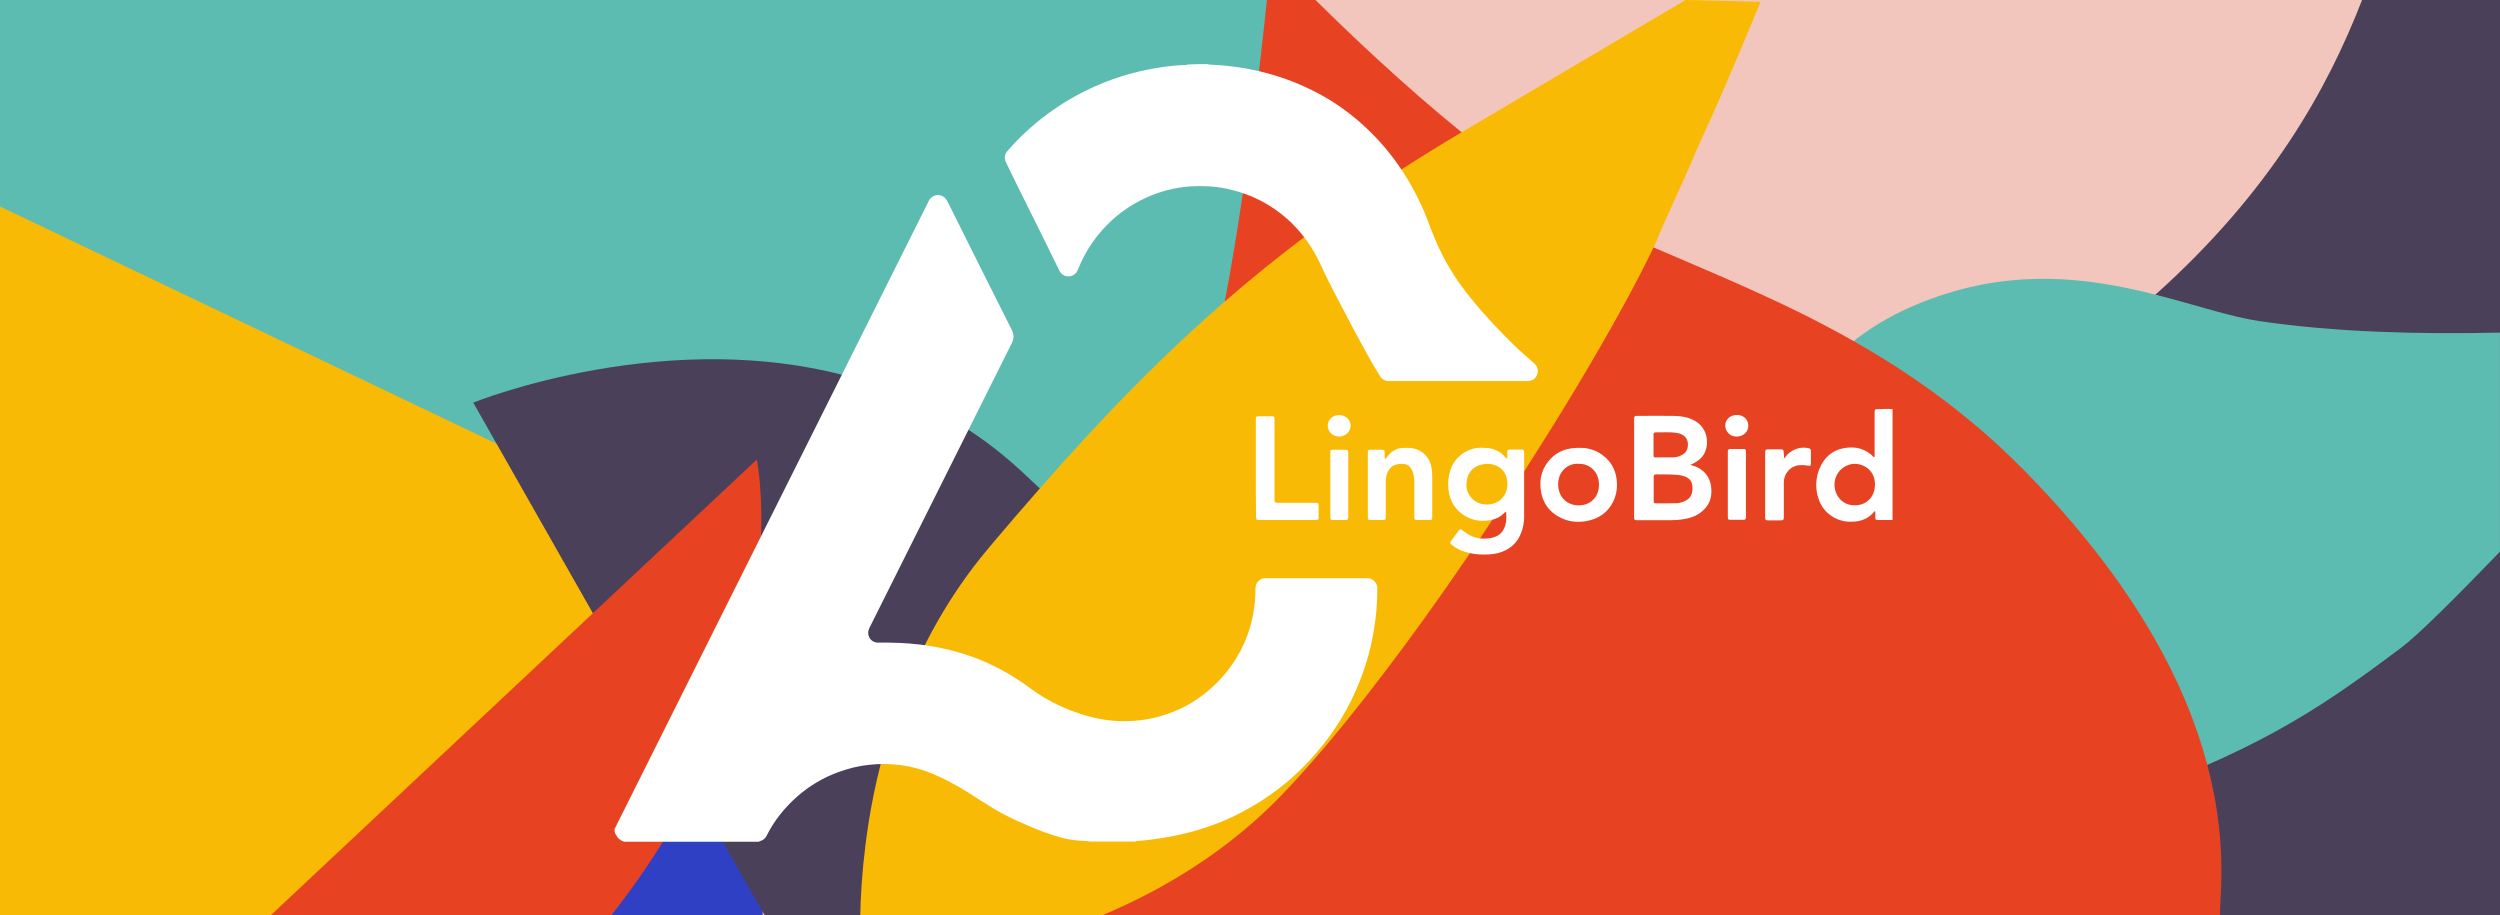 <?xml version="1.0" encoding="utf-8"?>
<!-- Generator: Adobe Illustrator 24.1.2, SVG Export Plug-In . SVG Version: 6.00 Build 0)  -->
<svg version="1.1" xmlns="http://www.w3.org/2000/svg" xmlns:xlink="http://www.w3.org/1999/xlink" x="0px" y="0px"
	 viewBox="0 0 1366 500" style="enable-background:new 0 0 1366 500;" xml:space="preserve">
<rect x="0" y="0" width="1366" height="500" fill="#333333" stroke="none"/>
<style type="text/css">
	.st0{fill:#4B4059;}
	.st1{fill:#F3C6BD;}
	.st2{fill:#3040C4;}
	.st3{fill:#F9BA06;}
	.st4{fill:#5DBCB1;}
	.st5{fill:#E74322;}
	.st6{display:none;}
	.st7{display:inline;fill:#3040C4;}
	.st8{display:none;fill:#E74322;}
	.st9{fill:#FFFFFF;}
</style>
<g id="Ebene_1">
	<g>
		<path class="st0" d="M1365.98,0v500h-269.55l-41.55-50.67l-0.1-0.12v-0.01l-3.8-4.67l-76.5-93.4l-0.05-0.06l-0.01-0.01
			l-55.11-67.28l-7.19-8.78l-7.82-9.55l-0.02-0.02l-0.7-0.85l-10.7-13.05l-16.4-20l-15.64-19.01c0-0.01,0-0.01,0-0.01l-16.86-20.48
			l25.4-37.5l17.98-26.49l55.73-82.13c0.01-0.01,0.01-0.02,0.01-0.02l16.88-24.86L991.01,0H1365.98z"/>
	</g>
	<g>
		<path class="st1" d="M1290.62,0c-18.79,48.54-49.9,104.58-112.89,160.99c-0.05,0.05-0.1,0.09-0.15,0.14
			c-26.59,23.76-58.96,47.62-98.42,71.02c-1.05,0.63-2.11,1.26-3.18,1.88c-13.44,7.91-27.47,14.19-41.9,19.06
			c-4.12,1.4-8.28,2.68-12.46,3.85c-5.24,1.46-10.52,2.76-15.84,3.89c-0.97,0.21-1.95,0.41-2.93,0.6
			c-3.44,0.69-6.91,1.32-10.39,1.88c-5.89,0.96-11.83,1.75-17.78,2.34c-3.13,0.31-6.27,0.57-9.4,0.78h-0.04
			c-0.25,0.02-0.51,0.04-0.76,0.05c-3.5,0.23-7,0.41-10.5,0.53c-3.3,0.12-6.6,0.19-9.9,0.21c-3,0.02-6,0.01-9.01-0.05
			c-3.44-0.05-6.87-0.16-10.3-0.32c-6.84-0.29-13.66-0.77-20.47-1.4c-0.07-0.01-0.15-0.01-0.22-0.02c-0.17-0.02-0.33-0.03-0.5-0.05
			c-3.57-0.33-7.14-0.72-10.7-1.14c-3.16-0.38-6.31-0.79-9.45-1.23c-3.39-0.47-6.77-0.98-10.14-1.53
			c-5.68-0.92-11.32-1.94-16.91-3.05c-1.01-0.2-2.01-0.4-3.01-0.6c-3.26-0.66-6.5-1.35-9.71-2.06c-2.85-0.62-5.68-1.27-8.49-1.94
			c-0.8-0.19-1.6-0.38-2.39-0.57c-9.91-2.39-19.6-5-28.99-7.75c-54.35-15.91-98.89-36.59-120.91-47.68c-9.6-4.8-14.9-7.8-14.9-7.8
			l-2.62-6.35l-4.7-11.41l-1.58-3.84l-26.14-63.08l-14.76-35.62l-10.84-26.19L589.31,0H1290.62z"/>
	</g>
	<g>
		<path class="st1" d="M839.7,500H219.32l77.96-59.27l4.6-3.5l56.03-42.56l11.41-8.67l15.76-11.97l17.6-13.4l3.57-2.68l0.03-0.02
			l11.7-8.9c0,0,7.8-1.8,21.5-3.9c9.55-1.46,22.04-3.02,36.65-4.21c0.38-0.03,0.76-0.06,1.15-0.09c10.69-0.8,22.48-1.44,35.18-1.65
			c1.56-0.02,3.13-0.04,4.72-0.05c17.5-0.1,36.5,0.6,56.6,2.7c8.33,0.85,16.8,1.92,25.39,3.27c7.61,1.18,15.32,2.59,23.11,4.23
			c1.8,0.4,3.6,0.8,5.3,1.1c0.7,0.2,1.3,0.3,2,0.5c1.3,0.3,2.7,0.6,4,0.9c0.08,0.02,0.17,0.04,0.25,0.06
			c2.47,0.57,4.93,1.23,7.4,1.8c0.05,0.02,0.1,0.03,0.15,0.04c10.55,2.7,21.11,5.94,31.66,9.66c2.35,0.82,4.69,1.67,7.04,2.54
			c3,1.1,5.9,2.3,8.8,3.5c1.4,0.6,2.8,1.2,4.2,1.8c5.3,2.2,10.4,4.6,15.4,7.1c0.5,0.2,0.9,0.5,1.4,0.7c3.2,1.6,6.4,3.3,9.6,5
			c4.68,2.57,9.25,5.25,13.71,8.04c0.89,0.55,1.77,1.1,2.65,1.67c5.09,3.24,10.03,6.62,14.84,10.13c9.82,7.16,19.1,14.86,27.9,23.06
			C801.73,448.4,821.62,473.12,839.7,500z"/>
	</g>
	<g>
		<path class="st2" d="M450.18,302.53l-5.7,22.6l-5,20l-5.6,22.2c0,0-2.3,28.7-12.3,70.8c-1.37,5.75-2.32,12.14-3,19.04
			c-1.22,12.29-1.58,26.2-1.82,41.05c-0.02,0.59-0.03,1.19-0.03,1.78H241.79c20.81-22.93,41.49-44.26,60.09-62.77l0.1-0.1
			c20.84-20.68,39.03-37.81,51.86-49.63c12.35-11.39,19.74-17.87,19.74-17.87l6.1-5.3l0.86-0.75l30.3-26.54l0.24-0.21l20.46-17.87
			l0.04-0.03L450.18,302.53z"/>
	</g>
	<g>
		<polygon class="st3" points="451.98,277.03 418.38,312.63 418.28,312.73 413.98,317.23 413.85,317.37 392.2,340.27 375.78,357.63 
			351.48,383.35 297.28,440.73 241.28,500 -0.02,500 -0.02,43.03 22.98,22.03 267.78,167.53 325.78,201.99 411.55,252.95 
			411.68,253.03 414.09,254.47 414.18,254.53 430.29,264.12 		"/>
	</g>
	<g>
		<path class="st4" d="M698.7,41.88c-0.11,15.59-0.71,31.03-1.72,46.25c-0.54,8.45-1.21,16.83-2.01,25.14
			c-0.54,5.65-1.14,11.27-1.79,16.86c-0.63,5.45-1.3,10.85-2.01,16.21v0.01c-2.35,17.69-5.14,34.91-8.29,51.48
			c-2.8,14.8-5.8,29-9,42.7c-10.48,45.33-22.56,84.18-32.65,113.16c-0.02,0.05-0.03,0.09-0.05,0.14c-1.08,3.16-2.16,6.18-3.24,9.12
			v0.01c-0.22,0.6-0.44,1.18-0.66,1.77c-4.1,11.52-7.74,21.05-10.62,28.27c-0.63,1.59-1.23,3.06-1.78,4.42
			c-3.08,7.56-4.9,11.61-4.9,11.61l-37.96-18.15l-12.64-6.05l-64.77-30.95h-0.01l-4-1.91l-0.01-0.01l-23.31-11.13l-0.89-0.42
			l-31.91-15.28l-12.94-6.17l-0.06-0.03l-13.1-6.3l-3.6-1.7l-0.2-0.1l-6.18-2.95l-36.52-17.45l-0.2-0.1l-46.8-22.3l-53.55-25.58
			L-0.02,112.83V0h697.79C698.5,14.04,698.79,28.02,698.7,41.88z"/>
	</g>
	<g>
		<path class="st0" d="M417.77,500l-1.01-1.78l-21.58-37.92l-0.21-0.37l-4.39-7.73l-5.8-10.2l-5.5-9.7l-0.78-1.37l-3.02-5.33
			l-13.81-24.31l-3.76-6.62l-4.07-7.17l-2.36-4.15l-2.3-4.05l-24.7-43.3l-0.53-0.93l-52.62-92.62l-3.95-6.95l-8.8-15.5
			c0,0,27.07-10.99,67.2-18.01c20.16-3.53,43.62-6.06,68.6-5.69c21.17,0.36,43.44,2.77,65.62,8.43c2.76,0.71,5.52,1.46,8.28,2.27
			c20.71,6.01,41.29,14.97,60.9,27.84c9.74,6.38,19.24,13.73,28.4,22.16c3.65,3.37,7.2,6.65,10.59,9.87
			c1.54,1.45,3.04,2.89,4.51,4.33c13.7,13.4,24.7,25.7,32.9,38.4c1.91,2.95,3.67,5.97,5.26,9.01c0.26,0.46,0.5,0.93,0.74,1.39
			c11.96,23.28,15.75,17.22,22.25,31.89c0.62,1.4,1.27,2.99,1.95,4.81c0.7,1.79,1.4,3.89,2.16,6.25v0.01
			c0.21,0.66,0.42,1.34,0.64,2.04c0.2,0.6,0.9,1.3,1.9,2.1c0.6,0.5,1.4,1,2.2,1.6c3.5,2.2,8.5,4.8,13,7.2
			c1.32,0.72,2.58,1.43,3.74,2.12c3.33,1.96,5.79,3.72,6.16,4.98l18,18c1.8,6,5,18.8,8.3,34.3c0.03,0.14,0.06,0.29,0.09,0.43
			c0.26,1.16,0.44,2.31,0.71,3.47c0.17,0.77,0.32,1.54,0.47,2.33c0.31,1.57,0.6,3.17,0.93,4.77c1,5.1,1.9,10.4,2.8,15.7
			c2.14,12.98,3.83,26.21,4.45,38H417.77z"/>
	</g>
	<g>
		<path class="st5" d="M415.82,293.05c-0.21,5.48-0.59,11.43-1.24,17.78c-0.2,2.1-0.4,4.2-0.7,6.3c-0.01,0.08-0.02,0.16-0.03,0.24
			c-0.7,6.22-1.69,12.65-2.97,19.46c-0.01,0.07-0.02,0.14-0.04,0.21c-1.19,6.64-2.68,13.57-4.56,20.79
			c-0.01,0.04-0.02,0.08-0.03,0.12c-2.8,10.96-6.29,22.42-10.77,34.38c-4.62,12.39-10.21,25.3-16.98,38.6
			c-4.81,9.48-10.23,19.17-16.31,29c-8.12,13.13-17.42,26.52-28.07,40.07H148.05l175.9-164.93l25.43-23.84l22.3-20.9l39.87-37.38
			l0.03-0.02l1.9-1.8c0,0,0.3,1.1,0.6,3.3c0,0.01,0,0.03,0.01,0.04C414.94,260.4,416.52,273.92,415.82,293.05z"/>
	</g>
	<g class="st6">
		<path class="st7" d="M1365.98,495.23v164.8h-216.8c-0.6-1-1.3-2-1.9-3c-2.6-4.2-5.1-8.5-7.3-13c-46.6-91.7-75.9-162-87.6-195.5
			c-0.5-1.4-1-2.8-1.4-4c-3.8-11.4-5.2-17.5-4-17.5c0.4,0,17.6,12,44,26.3c9.1,4.9,19.3,10.2,30.4,15.3
			c30.5,14.2,67.1,27.7,103.2,32c0.9,0.1,1.8,0.2,2.8,0.3c0.2,0,0.3,0,0.5,0c13.3,1.4,26.5,1.5,39.2-0.1
			C1307.28,496.03,1339.48,494.23,1365.98,495.23z"/>
	</g>
	<g>
		<path class="st4" d="M1365.98,181.73v119.7c-24.2,25.1-45,45.8-54,52.5c-48,36-79.1,56.5-166.5,87.9c-11.2,4-21.6,6.8-31.2,8.7
			c-8.3,1.6-16.1,2.5-23.3,2.7c-13.7,0.5-25.7-1.1-36.1-4c-0.9-0.2-1.7-0.5-2.5-0.8c-26.5-8.2-42.4-25-51.1-35.7
			c-8.7-10.7-19.1-38.5-26.9-61.8l0,0c-6.5-19.5-11.1-35.8-11.1-35.8s-3.4-21.4,2-48.9c2.2-11.3,5.9-23.7,12-36
			c14.1-28.7,41-57,91.3-71.3c40.8-11.6,77.8-5.9,108.9,2c22.1,5.6,41.3,12.2,56.9,14.5
			C1275.98,181.63,1323.48,182.73,1365.98,181.73z"/>
	</g>
	<path class="st8" d="M1215.78,491.13c-0.1,3-0.3,6-0.5,9c-0.6,9-1.6,17.8-2.8,26.7c-0.8,6.2-1.8,12.4-2.8,18.5
		c-0.5,2.9-0.9,5.8-1.4,8.7c-1.5,8.8-2.9,17.5-4.3,26.1c-2.2,13.5-16.2,43.4-28.1,69.9h-536.5c-9.7-17.7-18-36.7-24.4-57
		c-1-3.2-2-6.5-2.9-9.7c-0.8-2.8-1.5-5.6-2.2-8.5c-6.8-27.4-10-56.9-10.3-87.4c0-3,0-6,0-9c0.1-11.4,0.6-22.9,1.5-34.6
		c0.3-3.8,0.6-7.7,1-11.6c0.8-8.5,1.8-17,3-25.6c0.2-1.8,0.5-3.6,0.8-5.3c0.1-1,0.3-2.1,0.5-3.1c0.3-2.1,0.6-4.3,1-6.4
		c0.9-5.5,1.8-11,2.8-16.4c1.6-8.6,3.4-17.2,5.3-25.9c0.6-2.8,1.3-5.7,2-8.5c2.1-8.8,4.3-17.6,6.7-26.3c1.5-5.5,3.1-11.1,4.7-16.5
		c0.7-2.5,1.5-5,2.2-7.4c6-19.6,12.7-39,19.9-57.7c2-5.2,4-10.8,5.8-16.5c2.4-7.4,4.7-15.2,6.8-23.4c2.1-7.8,4-15.8,5.8-24
		c6.3-28.2,11.3-58.2,15.2-85.7c0.3-1.8,0.5-3.6,0.8-5.3c0.1-0.6,0.2-1.3,0.3-1.9c0.3-2.1,0.6-4.3,0.9-6.4c0-0.4,0.1-0.8,0.2-1.2
		c0.1-0.5,0.1-1.1,0.2-1.6c0.5-3.5,0.9-6.8,1.3-10.2c5.4-43.6,7.7-75.9,7.7-75.9s16.6,15.8,39.4,36.3c1.8,1.6,3.6,3.2,5.4,4.9
		c13.3,11.9,28.4,25.1,43.4,37.6c7.6,6.4,15.2,12.5,22.5,18.3c1.8,1.4,3.6,2.8,5.4,4.2c14.3,11,27.3,19.9,36.9,24.8
		c8.8,4.4,17.1,8.6,25.2,12.8c0.3,0.2,0.7,0.3,1,0.5c1.2,0.6,2.4,1.2,3.5,1.8c0.2,0.1,0.5,0.2,0.7,0.4c4.4,2.2,8.6,4.5,12.8,6.7
		c15,7.9,29.1,15.5,42.4,23.2c19.4,11.1,37.3,22.3,54.8,34.4c1.8,1.3,3.7,2.5,5.5,3.8c6.1,4.3,12.2,8.8,18.4,13.3
		c13.8,10.4,25.32,19.57,39.72,31.97c0.1,0.1-0.1-0.1,0,0c4.3,3.7,11.28,9.63,15.68,13.63c1.7,1.5,5.62,4.87,7.32,6.37
		c3.7,3.3,5.38,5.03,9.18,8.53c3.2,2.9,6.4,5.9,9.6,9c1.1,1.1,2.2,2.1,3.4,3.2c0.7,0.7,1.4,1.3,2.1,2c0.8,0.7,1.5,1.4,2.3,2.1
		c2,1.9,7.42,7.27,9.42,9.17c5.1,4.8,6.78,6.43,12.08,11.53c0.5,0.4,0.9,0.9,1.4,1.3c6.3,6.2,12.8,12.6,19.5,19.3
		c0.3,0.3,0.7,0.7,1,1c2.9,2.9,5.7,5.8,8.4,8.7c23.1,24.9,38.2,49.1,47.6,72.7c1,2.6,2,5.1,2.9,7.7c2.8,8,5,16,6.7,23.8
		C1215.48,454.63,1216.48,473.03,1215.78,491.13z"/>
	<path class="st5" d="M1213.03,500H562.74c0.2-15.94,1.64-31.55,4.05-46.76c3.41-21.61,8.76-42.44,15.23-62.36
		c0.37-1.15,0.75-2.3,1.13-3.45c4.87-14.63,10.32-28.76,16.02-42.33c3.81-9.09,7.74-17.92,11.67-26.49
		C630.9,274.93,651.32,238.04,659,210c2.2-8.04,4.33-16.91,6.36-26.32c1.33-6.1,2.61-12.43,3.85-18.92v-0.01
		c3.66-19.04,6.98-39.42,9.9-59.2c3.59-24.32,6.56-47.74,8.81-66.66c2.14-18.16,3.61-32.18,4.3-38.89h26.58
		c17.96,17.79,48.17,46.66,79.84,72.27c17.27,13.99,34.97,27,51.36,36.73c11.34,6.73,23.89,12.92,37.36,19.04
		c5.25,2.39,10.63,4.76,16.14,7.15c33.35,14.47,71.13,29.5,109.32,51.18c22.23,12.61,44.61,27.48,66.34,45.78
		c9.08,7.66,18.04,15.91,26.84,24.85c62.16,63.19,88.9,118.61,100.09,160.96c10.43,39.41,7.39,67.51,6.91,80.04
		C1212.98,498.46,1212.99,499.13,1213.03,500z"/>
	<g>
		<path class="st3" d="M962,1c-5.66,13.61-12.04,28.98-18.9,44.89c0,0,0,0.01-0.01,0.02C937.97,57.82,932.56,70.02,927,82
			c-5.9,14.6-18.2,40.1-22,50c-0.48,1.03-0.98,2.1-1.5,3.19c-8.71,18.2-23,44.64-42.66,77.32c0,0,0,0,0,0.01
			c-7.73,12.84-16.29,26.65-25.67,41.31c-0.79,1.23-1.59,2.48-2.39,3.73c-5.48,8.52-11.24,17.32-17.26,26.38
			c-0.81,1.22-1.62,2.44-2.44,3.66c-1.46,2.19-2.93,4.39-4.41,6.59c-1.81,2.69-3.63,5.37-5.46,8.06
			c-8.53,12.52-17.25,24.99-26.03,37.15c-6.6,9.2-13.3,18.2-19.9,26.9c-7.2,9.5-14.36,18.69-21.44,27.44
			c-12.02,14.86-23.8,28.46-35.06,40.16c-2.5,2.62-5.05,5.16-7.63,7.63c-22.48,21.59-47.75,37.99-72.87,50.37
			c-2.6,1.3-5.2,2.5-7.8,3.7c-3.33,1.53-6.65,3-9.96,4.4H470.06c0.05-2.35,0.12-4.82,0.22-7.4c0.5-12.2,1.8-26.8,4.3-43
			c1.62-10.18,3.78-20.98,6.62-32.14c4-15.69,9.35-32.12,16.48-48.66c2.14-4.97,4.45-9.95,6.92-14.92h0.01
			c0.22-0.45,0.44-0.9,0.68-1.35c2.24-4.46,4.63-8.92,7.17-13.35c7.69-13.43,16.74-26.67,27.42-39.38c3-3.5,5.9-7.1,8.9-10.5
			c3.7-4.4,7.5-8.8,11.2-13c2.73-3.18,5.46-6.33,8.19-9.43c8.72-9.98,17.39-19.57,26.01-28.87c10.8-11.7,21.6-22.9,32.5-33.7
			c11.16-11.07,22.43-21.71,33.98-32.03c2.83-2.52,5.68-5.03,8.55-7.51v-0.01c7.19-6.25,14.5-12.37,21.96-18.4v-0.01
			c7-5.65,14.13-11.22,21.43-16.73c16.71-12.6,34.29-24.86,53.11-36.99c10.56-6.81,21.52-13.58,32.93-20.35
			c0.71-0.42,1.42-0.85,2.14-1.27c51-30.1,91.5-54,120.2-71L962,1z"/>
	</g>
	<g>
		<path class="st9" d="M335.78,452.83c0.4-0.4,0.6-0.9,0.8-1.4c56.8-113.5,113.6-227.1,170.4-340.6c0.3-0.5,0.5-1.1,0.8-1.6
			c2.2-3.5,7.2-3.5,9.4,0c0.3,0.5,0.5,1,0.8,1.4c11.6,23.3,23.2,46.5,34.9,69.7c1.2,2.5,1.2,4.6,0,7.1
			c-25.7,51.4-51.4,102.8-77.1,154.2c-0.3,0.6-0.7,1.3-0.9,1.9c-1.6,3.7,0.8,7.5,4.8,7.6c1.9,0,3.8,0,5.7,0
			c15.4,0.1,30.4,2.3,44.9,7.4c8.8,3.1,17.1,7.2,24.9,12.2c3.8,2.4,7.4,5.1,11.1,7.7c5.8,4,12,7.1,18.6,9.7c7,2.7,14.2,4.7,21.7,5.5
			c4.5,0.5,9,0.5,13.5,0.2c7.6-0.6,14.9-2.4,21.9-5.3c6.8-2.8,12.9-6.6,18.5-11.4c7.2-6.1,13-13.3,17.4-21.7
			c3.8-7.3,6.3-15.1,7.4-23.3c0.5-3.5,0.7-7,0.7-10.5c0-2,0.8-3.6,2.4-4.8c0.9-0.7,1.9-0.9,3.1-0.9c2.7,0,5.3,0,8,0
			c15.7,0,31.5,0,47.2,0c1.6,0,3,0.3,4.2,1.5c1.1,1.1,1.7,2.3,1.7,3.9c0,4.4-0.2,8.8-0.6,13.2c-0.6,6.1-1.6,12.1-2.9,18.1
			c-1.9,8.3-4.6,16.3-8,24.1c-3.3,7.6-7.3,14.9-12,21.8c-3.4,5-7.1,9.7-11.1,14.3c-3.3,3.7-6.8,7.3-10.5,10.7
			c-5.9,5.5-12.4,10.3-19.3,14.7c-7.4,4.6-15.1,8.6-23.2,11.7c-9.8,3.8-19.9,6.4-30.3,8c-4.4,0.7-8.9,1.3-13.4,1.6
			c-0.3,0-0.6,0.2-0.9,0.3c-8.4,0-16.7,0-25.1,0c-0.8-0.4-1.6-0.2-2.4-0.3c-3.9-0.2-7.8-0.6-11.6-1.5c-7.1-1.8-13.9-4.4-20.5-7.3
			c-6.2-2.7-12.3-5.5-18-9c-4.6-2.8-9.1-5.7-13.6-8.6c-6.3-3.9-12.8-7.5-19.7-10.4c-11.2-4.6-22.9-6.2-34.9-4.8
			c-5.7,0.6-11.2,2-16.6,4c-8.3,3-15.8,7.5-22.4,13.3c-6.9,6.1-12.6,13.2-16.7,21.4c-0.7,1.4-1.8,2.4-3.4,2.9
			c-0.3,0.1-0.6,0.2-0.9,0.4c-24.5,0-49.1,0-73.6,0c-2.1-0.7-3.6-2-4.5-4c-0.1-0.2-0.3-0.3-0.4-0.5
			C335.78,454.33,335.78,453.53,335.78,452.83z"/>
		<path class="st9" d="M659.88,35.03c0.5,0.3,1,0.2,1.6,0.3c20.7,0.9,40.4,5.9,58.8,15.7c8.1,4.3,15.6,9.5,22.6,15.6
			c14.7,12.8,25.8,28.2,33.9,45.9c1.9,4.1,3.4,8.2,5,12.4c2.8,7.2,5.9,14.2,9.9,20.9c3.6,6.2,7.7,11.9,12.2,17.4
			c7.9,9.7,16.5,18.8,25.5,27.4c2.9,2.7,5.9,5.3,8.9,7.9c2.3,2,2.6,5,0.9,7.5c-0.9,1.3-2.2,2-3.7,2.1c-0.7,0.1-1.4,0.1-2.1,0.1
			c-24.4,0-48.7,0-73.1,0c-0.4,0-0.9,0-1.3,0c-2.2,0.1-3.9-1-5-2.8c-2.2-3.6-4.4-7.2-6.4-10.9c-5.8-10.4-11.3-20.9-16.8-31.4
			c-3.3-6.4-6.6-12.8-9.6-19.4c-4-8.5-9.3-16-16.1-22.5c-9.9-9.3-21.5-15.3-34.8-18.1c-6.5-1.4-13.1-1.7-19.8-1.3
			c-8.5,0.6-16.7,2.7-24.5,6.3c-8,3.7-15.2,8.7-21.3,15c-6.6,6.7-11.7,14.5-15.3,23.2c-0.2,0.6-0.5,1.2-0.8,1.8
			c-1.9,3.6-7,3.9-9.3,0.5c-0.4-0.5-0.7-1.1-0.9-1.7c-2.8-5.7-5.6-11.4-8.4-17.1c-4.7-9.5-9.4-18.9-14.1-28.4c-2-4.1-4-8.2-6-12.3
			c-1.4-2.8-1.1-4.7,0.9-7c13.4-15.2,29.4-26.9,47.9-35.1c11.7-5.2,24-8.6,36.7-10.4c4-0.6,8.1-1,12.1-1.1c0.5,0,1,0,1.4-0.3
			C652.48,35.03,656.18,35.03,659.88,35.03z"/>
		<path class="st9" d="M1026.58,223.53c-2.3,0-2.3,0-2.3,2.4v22.3c0,0.5,0.2,1.1-0.3,1.7c-4.6-4.8-10.1-6.2-16.3-5.1
			c-6.7,1.2-11.2,5.3-13.7,11.7c-0.85,2.21-1.34,4.49-1.52,6.78c-0.04,0.4-0.06,0.81-0.08,1.22c0,2.1,0.2,4.2,0.8,6.4
			c0.1,0.2,0.1,0.4,0.2,0.6c0.9,3.4,2.6,6.4,5.3,8.8c2.4,2.2,5,3.5,7.9,4.2c1.9,0.5,3.8,0.6,5.9,0.5h0.5c4.3-0.3,8.2-1.8,11-5.4
			c0.1-0.2,0.3-0.4,0.7-0.1v3c0,1.4,0.2,1.6,1.6,1.6h7.8v-60.6C1031.58,223.33,1029.08,223.53,1026.58,223.53z M1024.48,264.73
			c0,7.7-5.8,11.6-11.1,11.3c-6.3,0.3-11-5-11-11.2c-0.02-1.19,0.15-2.33,0.47-3.4c1.42-4.73,5.89-8,10.63-8
			c2.86,0.06,5.96,1.18,8.14,3.51C1023.33,258.77,1024.48,261.34,1024.48,264.73z"/>
		<path class="st9" d="M935.08,267.23c0-0.02,0-0.04-0.01-0.06c-0.31-4.97-2.41-8.75-6.69-11.34c-1.4-0.8-2.9-1.3-4.8-1.8
			c1.1-0.5,1.9-0.9,2.6-1.3c2.2-1.3,4.1-2.9,5.2-5.2c2.7-5.6,1.5-13.7-5.3-17.6c-0.1-0.1-0.3-0.1-0.4-0.2c-3.5-1.9-7.3-2.4-11.2-2.5
			c-6.4-0.1-12.8,0-19.2,0c-2.4,0-2.4,0.1-2.4,2.5v53.4c0,0.7,0.4,1.1,1.1,1.1h19.2c2.09,0,4.13-0.14,6.13-0.45
			c0.97-0.14,1.92-0.32,2.87-0.55c2.9-0.7,5.7-1.9,7.9-3.9C933.98,276.03,935.38,272.03,935.08,267.23z M903.48,237.53
			c0-0.8,0.2-1.3,1.1-1.3c3.8,0.1,7.7-0.3,11.5,0.3c0.4,0.1,0.7,0.1,1.1,0.2c3.8,1,5.6,3.7,5,7.5c-0.3,2.3-1.8,3.8-3.8,4.7
			c-1.5,0.7-3.1,1-4.7,1h-8.6c-1.5,0-1.6-0.1-1.6-1.6V237.53z M919.78,274.13c-1.2,0.5-2.5,0.8-3.8,0.8
			c-1.28,0.04-2.56,0.06-3.86,0.07c-2.35,0.03-4.72,0.03-7.04,0.03c-1.3,0-1.5-0.2-1.5-1.5v-12.8c0-1.3,0.2-1.5,1.5-1.5
			c4,0,7.9-0.1,11.9,0.3c1.6,0.2,3.2,0.5,4.7,1.3c1.8,1,2.8,2.5,3,4.5c0.09,0.47,0.01,1.04,0.09,1.52c0,0.03,0,0.05,0.01,0.08
			C924.78,270.93,922.88,272.93,919.78,274.13z"/>
		<path class="st9" d="M831.28,245.63h-5.9c-1.6,0-1.8,0.2-1.8,1.8v3c-0.7,0.1-0.8-0.3-1-0.5c-1.6-2-3.6-3.4-6-4.3
			c-2.4-0.9-4.9-0.9-7.4-1c-1.84,0-3.66,0.31-5.39,0.88c-5.11,1.7-9.42,5.74-11.21,11.12c-1.1,3.4-1.6,6.8-1.2,10.3
			c0.5,5.7,2.8,10.4,7.5,13.9c4.2,3.1,8.9,4.2,14,3.6c0.89-0.1,1.78-0.26,2.64-0.49c2.43-0.64,4.69-1.79,6.46-3.71
			c0.2-0.2,0.4-0.6,1-0.4c0.2,3.2,0.2,6.4-1.4,9.4c-0.8,1.6-2,2.8-3.6,3.6c-1.7,0.8-3.4,1.3-5.3,1.4c-1.37,0.13-2.71,0.12-4.01-0.04
			c-2.59-0.32-5.03-1.23-7.29-2.76c-0.9-0.6-1.8-1.2-2.6-1.9c-0.7-0.5-1.1-0.5-1.6,0.2c-1.5,2-3,4-4.4,6c-0.6,0.9-0.6,1,0.2,1.7
			c1.6,1.4,3.5,2.6,5.5,3.4c1.53,0.59,3.11,1.06,4.73,1.42c1.65,0.35,3.35,0.58,5.07,0.68c3.4,0.2,6.8,0.1,10.2-0.7
			c6.3-1.7,10.8-5.5,12.9-11.7c0.9-2.6,1.4-5.4,1.4-8.1v-35.3C832.78,245.93,832.58,245.73,831.28,245.63z M802.78,270.43
			c-1.1-1.8-1.7-3.8-1.5-5.6c0-5.6,2.9-9.6,7.8-10.9c2.9-0.7,5.9-0.7,8.7,0.6c4.3,2.1,5.9,5.8,5.9,10.4c-0.1,5-3.4,9.1-7.9,10.3
			C810.48,276.63,805.38,274.73,802.78,270.43z"/>
		<path class="st9" d="M883.43,263.01c-0.03-0.46-0.08-0.92-0.15-1.38c-0.7-5.2-3.1-9.5-7.2-12.6c-0.3-0.2-0.6-0.5-0.9-0.7
			c-3.7-2.6-8-3.8-12.6-3.6h-1.5c-6.3,0.3-11.6,2.7-15.4,7.8c-0.1,0.1-0.1,0.2-0.2,0.3c-0.71,0.95-1.32,1.93-1.82,2.94
			c-1.83,3.68-2.33,7.73-1.78,11.96c0.9,6.9,4.5,12,10.7,15.1c4.3,2.2,8.9,2.7,13.6,2c1.7-0.3,3.4-0.7,4.9-1.3c2.2-0.8,4.2-2,6-3.6
			c1.3-1.2,2.4-2.5,3.4-4.1C882.93,271.84,883.82,267.51,883.43,263.01z M864.88,275.93c-0.7,0.1-1.5,0.2-2.3,0.2
			c-6.2,0-11.2-4.4-11.2-11.5c0-1.6,0.3-3,0.7-4.3c0.33-0.92,0.77-1.75,1.29-2.5c2.13-3.07,5.65-4.64,9.11-4.4
			c4.87-0.25,9.47,2.89,10.81,8.05c0.25,0.98,0.39,2.03,0.39,3.15C873.78,270.73,870.08,275.03,864.88,275.93z"/>
		<path class="st9" d="M756.88,250.83c0.6-0.4,0.8-1,1.2-1.4c2.3-3,5.2-4.7,9-4.7c1.6,0,3.3-0.1,4.9,0.2c5.6,1.1,9.5,5.3,10.3,11.2
			c0.2,1.7,0.3,3.3,0.3,5c0,6.8,0,13.6,0,20.3c0,0.4,0,0.9,0,1.3c-0.1,1.1-0.2,1.4-1.3,1.4c-2.4,0-4.8,0-7.2,0c-1,0-1.2-0.3-1.3-1.3
			c0-0.5,0-1,0-1.5c0-5.9,0-11.7,0-17.6c0-1.4-0.1-2.8-0.4-4.2c-1.3-5.7-4.3-6.7-9-5.8c-2.4,0.4-4.1,1.9-5.1,4.1
			c-0.7,1.6-1.1,3.3-1.1,5.1c0,6.1,0,12.3,0,18.4c0,0.4,0,0.9,0,1.3c-0.1,1.3-0.2,1.5-1.6,1.5c-2.2,0-4.5,0-6.7,0
			c-1.3,0-1.5-0.2-1.5-1.5c0-0.8,0-1.6,0-2.4c0-10.7,0-21.4,0-32.1c0-2.4,0-2.4,2.5-2.4c1.6,0,3.1,0,4.7,0c1.9,0,2,0.1,2,2.1
			c0,0.9,0,1.8,0.1,2.8C756.68,250.53,756.78,250.63,756.88,250.83z"/>
		<path class="st9" d="M686.18,255.73c0-8.6,0-17.2,0-25.9c0-2.4,0-2.4,2.4-2.4c2.1,0,4.1,0,6.2,0c1.3,0,1.5,0.2,1.6,1.5
			c0,0.5,0,1,0,1.5c0,13.9,0,27.8,0,41.7c0,2.6,0,2.6,2.6,2.6c6.3,0,12.6,0,18.9,0c0.5,0,1,0,1.5,0c0.7,0,1.1,0.4,1.1,1.1
			c0,2.4,0,4.8,0,7.2c0,0.7-0.4,1.1-1.1,1.1c-0.4,0-0.8,0-1.1,0c-9.9,0-19.7,0-29.6,0c-2.3,0-2.4,0-2.4-2.3
			C686.18,273.13,686.18,264.43,686.18,255.73z"/>
		<path class="st9" d="M974.78,250.53c1.3-1.4,2.1-2.7,3.4-3.5c2.9-2,6.1-2.9,9.7-2.2c1.4,0.3,1.6,0.5,1.6,2c0,2.1,0,4.2,0,6.3
			c0,1.4-0.2,1.5-1.7,1.3c-1.7-0.3-3.3-0.4-5-0.2c-4.6,0.5-8.1,4.6-8.1,9.3c0,6,0,12,0,18.1c0,2.7,0,2.7-2.7,2.7c-2,0-3.9,0-5.9,0
			c-1.3,0-1.5-0.2-1.6-1.5c0-0.3,0-0.7,0-1c0-11.2,0-22.4,0-33.7c0-2.6,0-2.6,2.7-2.6c1.9,0,3.8,0,5.7,0c1.5,0,1.7,0.2,1.7,1.7
			C974.78,248.13,974.78,249.13,974.78,250.53z"/>
		<path class="st9" d="M944.08,264.73c0-5.6,0-11.2,0-16.8c0-0.4,0-0.9,0-1.3c0.1-1,0.2-1.2,1.3-1.3c2.4,0,4.9,0,7.3,0
			c1,0,1.2,0.3,1.3,1.3c0,0.4,0,0.8,0,1.1c0,11.3,0,22.6,0,33.9c0,2.4,0,2.4-2.5,2.4c-1.8,0-3.7,0-5.5,0s-1.9-0.1-1.9-2
			C944.08,276.33,944.08,270.53,944.08,264.73z"/>
		<path class="st9" d="M736.68,264.93c0,5.4,0,10.8,0,16.3c0,0.4,0,0.9,0,1.3c-0.1,1.4-0.3,1.6-1.6,1.6c-2.2,0-4.4,0-6.7,0
			c-1.2,0-1.4-0.2-1.5-1.4c0-0.4,0-0.8,0-1.1c0-11.1,0-22.1,0-33.2c0-0.1,0-0.2,0-0.3c0-2.3,0-2.4,2.4-2.4c1.7,0,3.5,0,5.2,0
			c2.1,0,2.2,0.1,2.2,2.2c0,4.2,0,8.5,0,12.7C736.68,261.93,736.68,263.43,736.68,264.93z"/>
		<path class="st9" d="M949.08,226.73c1.5,0,2.9,0.4,4.1,1.4c2.7,2.1,2.8,6.6,0.2,8.8c-2.3,2-6.1,2.2-8.4,0.3c-2-1.6-2.8-4.3-2-6.6
			C943.88,228.23,946.18,226.73,949.08,226.73z"/>
		<path class="st9" d="M725.48,232.43c0.2-3.5,2.9-5.8,6.6-5.6c3.4,0.1,6,2.8,5.9,5.9c-0.1,3.3-3.2,6-6.6,5.8
			C727.88,238.33,725.38,235.63,725.48,232.43z"/>
	</g>
</g>
<g id="Ebene_2" class="st6">
</g>
</svg>
